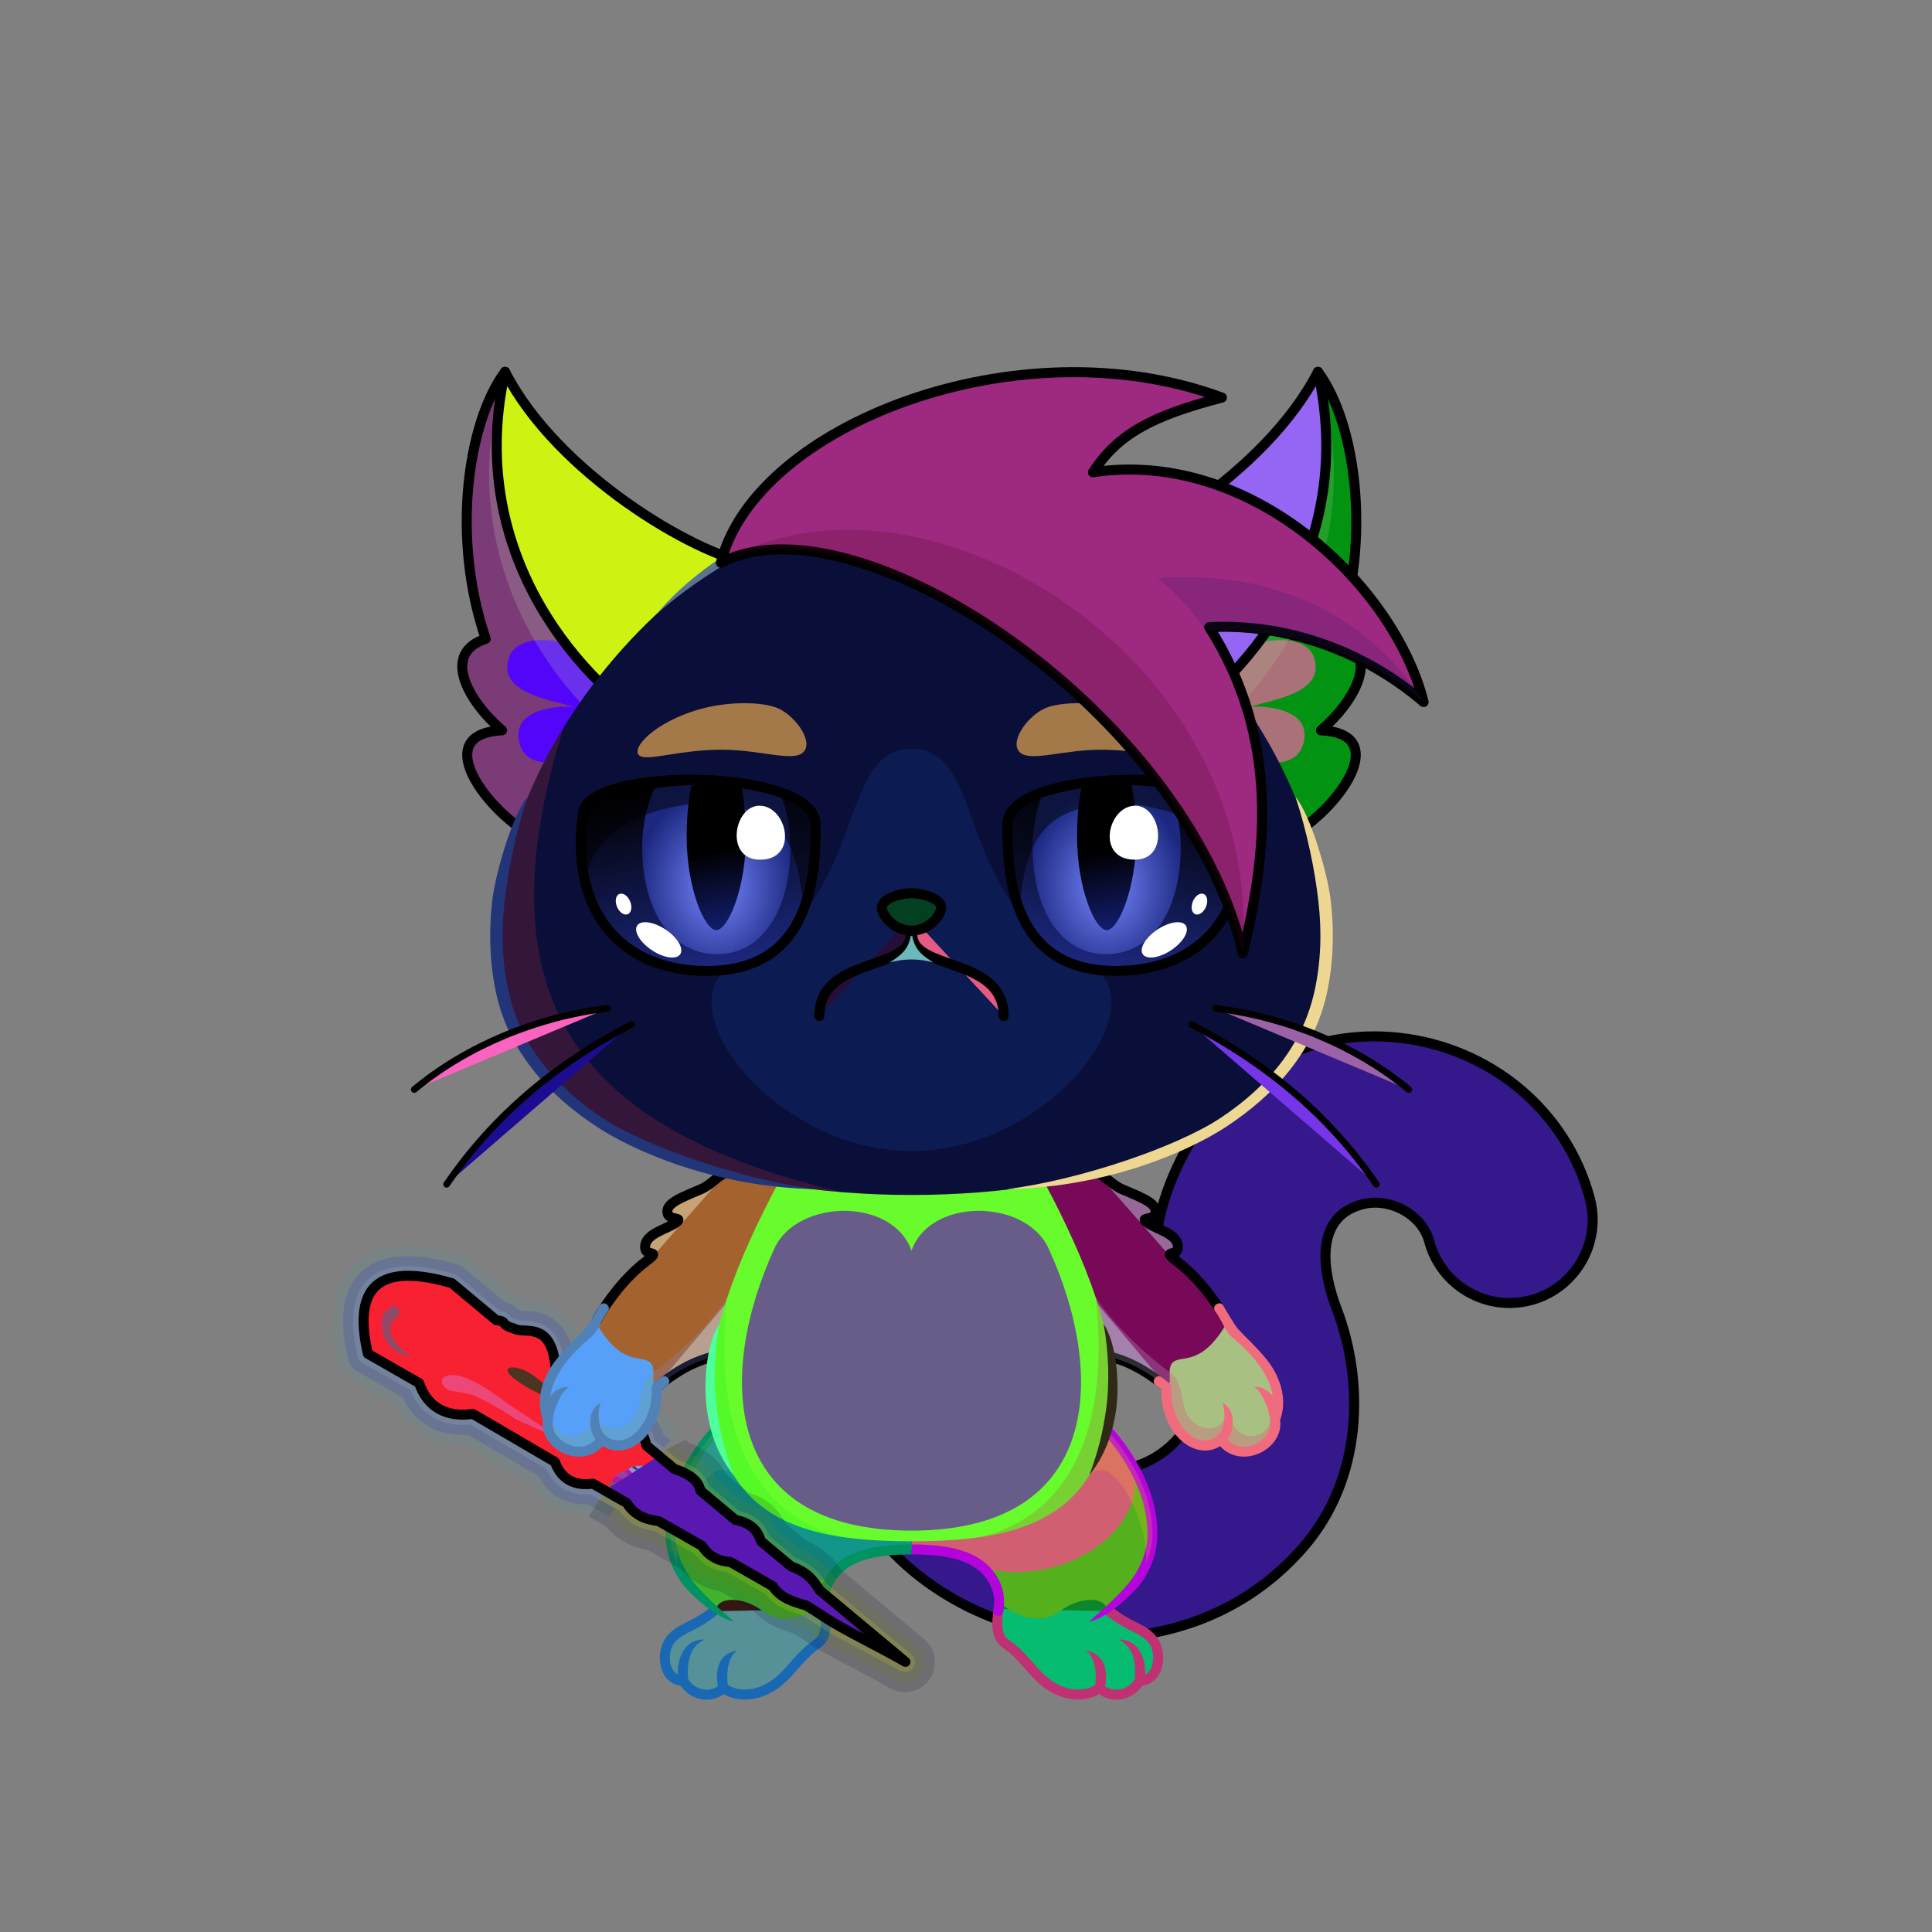 <svg xmlns="http://www.w3.org/2000/svg" xmlns:xlink="http://www.w3.org/1999/xlink" style="shape-rendering:geometricPrecision; text-rendering:geometricPrecision; image-rendering:optimizeQuality; fill-rule:evenodd; clip-rule:evenodd" version="1.1" viewBox="0 0 29000 29000" xml:space="preserve"><rect x="0" y="0" width="29000" height="29000" fill="#808080" stroke="none"/><defs><style type="text/css">.HairBack-Cat0fil22 {fill:none}
.Tail-Cat0fil25 {fill:url(#Tail-Cat0id925)}
.Tail-Cat0fil26 {fill:#fffdfc}
.Tail-Cat0fil14 {fill:black;fill-opacity:0.2}
.Tail-Cat0fil22 {fill:none}
.Tail-Cat0str0 {stroke:black;stroke-width:150;stroke-linecap:round;stroke-linejoin:round}
.RightFoot-Cat3fil35 {fill:#fffaeb}
.RightFoot-Cat3fil14 {fill:black;fill-opacity:0.2}
.RightFoot-Cat3fil22 {fill:none}
.RightFoot-Cat3fil32 {fill:black;fill-rule:nonzero}
.RightLeg-Cat0fil36 {fill:url(#RightLeg-Cat0id383)}
.RightLeg-Cat0fil26 {fill:#fffdfc}
.RightLeg-Cat0fil32 {fill:black;fill-rule:nonzero}
.RightLeg-Cat0fil14 {fill:black;fill-opacity:0.2}
.LeftFoot-Cat3fil35 {fill:#fffaeb}
.LeftFoot-Cat3fil14 {fill:black;fill-opacity:0.2}
.LeftFoot-Cat3fil22 {fill:none}
.LeftFoot-Cat3fil32 {fill:black;fill-rule:nonzero}
.LeftLeg-Cat0fil44 {fill:url(#LeftLeg-Cat0id193)}
.LeftLeg-Cat0fil26 {fill:#fffdfc}
.LeftLeg-Cat0fil32 {fill:black;fill-rule:nonzero}
.LeftLeg-Cat0fil14 {fill:black;fill-opacity:0.2}
.RightHand-Cat5fil52 {fill:url(#RightHand-Cat5id171)}
.RightHand-Cat5fil14 {fill:black;fill-opacity:0.2}
.RightHand-Cat5fil22 {fill:none}
.RightHand-Cat5str0 {stroke:black;stroke-width:150;stroke-linecap:round;stroke-linejoin:round}
.RightPaw-Cat2fil53 {fill:url(#RightPaw-Cat2id81)}
.RightPaw-Cat2fil14 {fill:black;fill-opacity:0.2}
.RightPaw-Cat2fil32 {fill:black;fill-rule:nonzero}
.LeftHand-Cat5fil59 {fill:url(#LeftHand-Cat5id490)}
.LeftHand-Cat5fil14 {fill:black;fill-opacity:0.2}
.LeftHand-Cat5fil22 {fill:none}
.LeftHand-Cat5str0 {stroke:black;stroke-width:150;stroke-linecap:round;stroke-linejoin:round}
.LeftPaw-Cat2fil60 {fill:url(#LeftPaw-Cat2id79)}
.LeftPaw-Cat2fil14 {fill:black;fill-opacity:0.2}
.LeftPaw-Cat2fil32 {fill:black;fill-rule:nonzero}
.Body-Cat2fil62 {fill:url(#Body-Cat2id318)}
.Body-Cat2fil14 {fill:black;fill-opacity:0.2}
.Body-Cat2fil32 {fill:black;fill-rule:nonzero}
.Body-Cat2fil64 {fill:url(#Body-Cat2id245)}
.Ears-Cat10fil125 {fill:url(#Ears-Cat10id500)}
.Ears-Cat10fil14 {fill:black;fill-opacity:0.2}
.Ears-Cat10fil128 {fill:url(#Ears-Cat10id404)}
.Ears-Cat10fil124 {fill:url(#Ears-Cat10id398)}
.Ears-Cat10str0 {stroke:black;stroke-width:150;stroke-linecap:round;stroke-linejoin:round}
.Ears-Cat10fil126 {fill:url(#Ears-Cat10id353)}
.Ears-Cat10fil127 {fill:url(#Ears-Cat10id350)}
.Ears-Cat10fil129 {fill:url(#Ears-Cat10id316)}
.Head-Cat0fil136 {fill:url(#Head-Cat0id38)}
.Head-Cat0fil137 {fill:url(#Head-Cat0id231)}
.Head-Cat0fil14 {fill:black;fill-opacity:0.2}
.Head-Cat0fil32 {fill:black;fill-rule:nonzero}
.Mouth-Cat4fil100 {fill:black}
.Mouth-Cat4fil22 {fill:none}
.Mouth-Cat4str0 {stroke:black;stroke-width:150;stroke-linecap:round;stroke-linejoin:round}
.Eyes-Cat6fil184 {fill:url(#Eyes-Cat6id861)}
.Eyes-Cat6fil185 {fill:url(#Eyes-Cat6id1071)}
.Eyes-Cat6fil186 {fill:url(#Eyes-Cat6id612)}
.Eyes-Cat6fil152 {fill:white}
.Eyes-Cat6fil157 {fill:black;fill-opacity:0.502}
.Eyes-Cat6fil187 {fill:url(#Eyes-Cat6id901)}
.Eyes-Cat6fil188 {fill:url(#Eyes-Cat6id1067)}
.Eyes-Cat6fil189 {fill:url(#Eyes-Cat6id624)}
.Eyes-Cat6fil155 {fill:#cc975c}
.Eyes-Cat6fil14 {fill:black;fill-opacity:0.2}
.Eyes-Cat6fil22 {fill:none}
.Eyes-Cat6str4 {stroke:black;stroke-width:150}
.Moustache-Cat1fil22 {fill:none}
.Moustache-Cat1str5 {stroke:black;stroke-width:100;stroke-linecap:round;stroke-linejoin:round}
.Nose-Cat0fil221 {fill:url(#Nose-Cat0id921)}
.Nose-Cat0str0 {stroke:black;stroke-width:150;stroke-linecap:round;stroke-linejoin:round}
.Hair-Cat6fil14 {fill:black;fill-opacity:0.2}
.Hair-Cat6fil228 {fill:url(#Hair-Cat6id139)}
.Hair-Cat6str0 {stroke:black;stroke-width:150;stroke-linecap:round;stroke-linejoin:round}
.WeaponIcicleBack-Mediumfil81 {fill:#A6EDFF;fill-opacity:0.149}
.WeaponIcicleBack-Mediumfil82 {fill:#B7EEFF;fill-opacity:0.149}
.WeaponIcicleBack-Mediumfil83 {fill:#C8F1FF;fill-opacity:0.149}
.WeaponIcicleBack-Mediumfil84 {fill:#D9F4FF}
.WeaponIcicleBack-Mediumfil100 {fill:url(#WeaponIcicleBack-Mediumid113)}
.WeaponIcicleBack-Mediumfil101 {fill:url(#WeaponIcicleBack-Mediumid193)}
.WeaponIcicleBack-Mediumfil87 {fill:#0070CC;fill-opacity:0.451}
.WeaponIcicleBack-Mediumfil88 {fill:#0050BF;fill-opacity:0.451}
.WeaponIcicleBack-Mediumfil102 {fill:url(#WeaponIcicleBack-Mediumid186);fill-opacity:0.8}
.WeaponIcicleBack-Mediumfil103 {fill:url(#WeaponIcicleBack-Mediumid188);fill-opacity:0.8}
.WeaponIcicleBack-Mediumfil91 {fill:#D9F4FF;fill-opacity:0.8}
.WeaponIcicleBack-Mediumfil92 {fill:#D4F6FF}
.WeaponIcicleBack-Mediumfil93 {fill:#D4F6FF;fill-opacity:0.502}
.WeaponIcicleBack-Mediumfil94 {fill:#D4F6FF;fill-opacity:0.702}
.WeaponIcicleBack-Mediumfil95 {fill:#0088C2;fill-opacity:0.302}
.WeaponIcicleBack-Mediumfil96 {fill:#D9F4FF;fill-opacity:0.702}
.WeaponIcicleBack-Mediumfil97 {fill:#267BBD;fill-opacity:0.451}
.WeaponIcicleBack-Mediumfil98 {fill:#F0FDFF;fill-opacity:0.702}
.WeaponIcicleBack-Mediumfil99 {fill:#005AA3;fill-opacity:0.451}
.WeaponIcicleBack-Mediumfil80 {fill:none}
.WeaponIcicleBack-Mediumstr0 {stroke:black;stroke-width:150;stroke-linecap:round;stroke-linejoin:round;stroke-miterlimit:22.926}
.WeaponIcicleFront-Mediumfil81 {fill:#A6EDFF;fill-opacity:0.149}
.WeaponIcicleFront-Mediumfil82 {fill:#B7EEFF;fill-opacity:0.149}
.WeaponIcicleFront-Mediumfil83 {fill:#C8F1FF;fill-opacity:0.149}
.WeaponIcicleFront-Mediumfil84 {fill:#D9F4FF}
.WeaponIcicleFront-Mediumfil192 {fill:url(#WeaponIcicleFront-Mediumid152)}
.WeaponIcicleFront-Mediumfil193 {fill:url(#WeaponIcicleFront-Mediumid191)}
.WeaponIcicleFront-Mediumfil87 {fill:#0070CC;fill-opacity:0.451}
.WeaponIcicleFront-Mediumfil91 {fill:#D9F4FF;fill-opacity:0.8}
.WeaponIcicleFront-Mediumfil190 {fill:#D4F6FF;fill-opacity:0.569}
.WeaponIcicleFront-Mediumfil94 {fill:#D4F6FF;fill-opacity:0.702}
.WeaponIcicleFront-Mediumfil191 {fill:#D4F6FF;fill-opacity:0.851}
.WeaponIcicleFront-Mediumfil95 {fill:#0088C2;fill-opacity:0.302}
.WeaponIcicleFront-Mediumfil92 {fill:#D4F6FF}
.WeaponIcicleFront-Mediumfil80 {fill:none}
.WeaponIcicleFront-Mediumstr0 {stroke:black;stroke-width:150;stroke-linecap:round;stroke-linejoin:round;stroke-miterlimit:22.926}
</style><linearGradient gradientUnits="objectBoundingBox" id="Tail-Cat0id925" x1="56.92%" x2="43.08%" y1="93.429%" y2="6.571%">
   <stop offset="0" style="stop-opacity:1; stop-color:#d6c89a"/>
   <stop offset="1" style="stop-opacity:1; stop-color:#fffaeb"/>
  </linearGradient><linearGradient gradientUnits="userSpaceOnUse" id="RightLeg-Cat0id383" x1="15490.3" x2="15490.3" xlink:href="#RightLeg-Cat0id19" y1="24284.1" y2="21188.2">
  </linearGradient><linearGradient gradientUnits="userSpaceOnUse" id="LeftLeg-Cat0id193" x1="11873.5" x2="11873.5" xlink:href="#LeftLeg-Cat0id19" y1="24284.1" y2="21188.2">
  </linearGradient><linearGradient gradientUnits="userSpaceOnUse" id="RightHand-Cat5id171" x1="15998.8" x2="17409.8" y1="17683.5" y2="20852.5">
   <stop offset="0" style="stop-opacity:1; stop-color:#d6c89a"/>
   <stop offset="0.031" style="stop-opacity:1; stop-color:#d6c89a"/>
   <stop offset="0.878" style="stop-opacity:1; stop-color:#fdf0c4"/>
   <stop offset="1" style="stop-opacity:1; stop-color:#fdf0c4"/>
  </linearGradient><linearGradient gradientUnits="userSpaceOnUse" id="RightPaw-Cat2id81" x1="18740" x2="17946.9" xlink:href="#RightPaw-Cat2id79" y1="21672.1" y2="19971.3">
  </linearGradient><linearGradient gradientUnits="userSpaceOnUse" id="LeftHand-Cat5id490" x1="11365" x2="9954.09" xlink:href="#LeftHand-Cat5id171" y1="17683.5" y2="20852.5">
  </linearGradient><linearGradient gradientUnits="userSpaceOnUse" id="LeftPaw-Cat2id79" x1="8623.93" x2="9417.01" y1="21672.1" y2="19971.3">
   <stop offset="0" style="stop-opacity:1; stop-color:#cc975c"/>
   <stop offset="0.78" style="stop-opacity:1; stop-color:#fdf0c4"/>
   <stop offset="1" style="stop-opacity:1; stop-color:#fdf0c4"/>
  </linearGradient><linearGradient gradientUnits="objectBoundingBox" id="Body-Cat2id318" x1="50%" x2="50%" xlink:href="#Body-Cat2id36" y1="0%" y2="100%">
  </linearGradient><linearGradient gradientUnits="userSpaceOnUse" id="Body-Cat2id245" x1="13681.9" x2="13681.9" y1="22974.9" y2="18175.1">
   <stop offset="0" style="stop-opacity:1; stop-color:#fffdfc"/>
   <stop offset="0.651" style="stop-opacity:1; stop-color:#fffdfc"/>
   <stop offset="1" style="stop-opacity:1; stop-color:#f2e9e4"/>
  </linearGradient><linearGradient gradientUnits="userSpaceOnUse" id="Ears-Cat10id500" x1="7628.52" x2="9599.14" xlink:href="#Ears-Cat10id114" y1="10371.1" y2="10689.9">
  </linearGradient><linearGradient gradientUnits="userSpaceOnUse" id="Ears-Cat10id404" x1="19735.5" x2="17764.6" xlink:href="#Ears-Cat10id114" y1="10370.9" y2="10690.1">
  </linearGradient><linearGradient gradientUnits="userSpaceOnUse" id="Ears-Cat10id398" x1="7674.3" x2="10523.3" xlink:href="#Ears-Cat10id350" y1="6407.06" y2="11812.8">
  </linearGradient><linearGradient gradientUnits="userSpaceOnUse" id="Ears-Cat10id353" x1="8094.99" x2="10619.7" xlink:href="#Ears-Cat10id70" y1="6271.2" y2="10297.1">
  </linearGradient><linearGradient gradientUnits="userSpaceOnUse" id="Ears-Cat10id316" x1="19269.2" x2="16743.9" xlink:href="#Ears-Cat10id70" y1="6271.35" y2="10297">
  </linearGradient><linearGradient gradientUnits="userSpaceOnUse" id="Head-Cat0id38" x1="13681.9" x2="13681.9" y1="17936.7" y2="7484.8">
   <stop offset="0" style="stop-opacity:1; stop-color:#d6c89a"/>
   <stop offset="0.388" style="stop-opacity:1; stop-color:#fdf0c4"/>
   <stop offset="1" style="stop-opacity:1; stop-color:#fffaeb"/>
  </linearGradient><linearGradient gradientUnits="userSpaceOnUse" id="Head-Cat0id231" x1="13681.9" x2="13681.9" xlink:href="#Head-Cat0id230" y1="11239.8" y2="17278">
  </linearGradient><linearGradient gradientUnits="userSpaceOnUse" id="Eyes-Cat6id861" x1="10767.7" x2="10191.5" xlink:href="#Eyes-Cat6id27" y1="14582.6" y2="11695.8">
  </linearGradient><radialGradient cx="10752" cy="13305.3" fx="10752" fy="13305.3" gradientTransform="matrix(0.811 -0 -0 1 2033 0)" gradientUnits="userSpaceOnUse" id="Eyes-Cat6id1071" r="1458.03" xlink:href="#Eyes-Cat6id1039">
  </radialGradient><linearGradient gradientUnits="userSpaceOnUse" id="Eyes-Cat6id612" x1="10562.8" x2="10941.3" xlink:href="#Eyes-Cat6id384" y1="11901.5" y2="13839.3">
  </linearGradient><linearGradient gradientUnits="userSpaceOnUse" id="Eyes-Cat6id901" x1="16596.1" x2="17172.3" xlink:href="#Eyes-Cat6id27" y1="14582.6" y2="11695.8">
  </linearGradient><radialGradient cx="16611.8" cy="13305.3" fx="16611.8" fy="13305.3" gradientTransform="matrix(-0.811 -0 -0 1 30083 0)" gradientUnits="userSpaceOnUse" id="Eyes-Cat6id1067" r="1458.03" xlink:href="#Eyes-Cat6id1039">
  </radialGradient><linearGradient gradientUnits="userSpaceOnUse" id="Eyes-Cat6id624" x1="16422.5" x2="16801.1" xlink:href="#Eyes-Cat6id384" y1="11901.5" y2="13839.3">
  </linearGradient><linearGradient gradientUnits="userSpaceOnUse" id="Nose-Cat0id921" x1="13681.9" x2="13681.9" y1="13407.9" y2="13968.6">
   <stop offset="0" style="stop-opacity:1; stop-color:#FFCCCC"/>
   <stop offset="1" style="stop-opacity:1; stop-color:#DB9092"/>
  </linearGradient><linearGradient gradientUnits="userSpaceOnUse" id="Hair-Cat6id139" x1="13266.7" x2="18923.3" xlink:href="#Hair-Cat6id25" y1="6095.38" y2="13797.9">
  </linearGradient><linearGradient gradientUnits="userSpaceOnUse" id="WeaponIcicleBack-Mediumid113" x1="5703.93" x2="12539.38" xlink:href="#WeaponIcicleBack-Mediumid111" y1="21775.91" y2="21762.83">
  </linearGradient><linearGradient gradientUnits="userSpaceOnUse" id="WeaponIcicleBack-Mediumid193" x1="5700.05" x2="12476.73" xlink:href="#WeaponIcicleBack-Mediumid191" y1="21775.11" y2="21762.16">
  </linearGradient><linearGradient gradientUnits="objectBoundingBox" id="WeaponIcicleBack-Mediumid186" x1="0%" x2="100.128%" y1="50.123%" y2="49.98%">
   <stop offset="0" style="stop-opacity:1; stop-color:#BAF1FF"/>
   <stop offset="1" style="stop-opacity:1; stop-color:#A8F6FF"/>
  </linearGradient><linearGradient gradientUnits="userSpaceOnUse" id="WeaponIcicleBack-Mediumid188" x1="8556.03" x2="9012.8" xlink:href="#WeaponIcicleBack-Mediumid186" y1="21753.66" y2="22002.16">
  </linearGradient><linearGradient gradientUnits="userSpaceOnUse" id="WeaponIcicleFront-Mediumid152" x1="5708.13" x2="12526.74" xlink:href="#WeaponIcicleFront-Mediumid111" y1="21775.88" y2="21762.87">
  </linearGradient><linearGradient gradientUnits="userSpaceOnUse" id="WeaponIcicleFront-Mediumid191" x1="5700.05" x2="12476.73" y1="21775.11" y2="21762.16">
   <stop offset="0" style="stop-opacity:1; stop-color:#2197FF"/>
   <stop offset="0.51" style="stop-opacity:1; stop-color:#78D4FF"/>
   <stop offset="1" style="stop-opacity:1; stop-color:#80DDFF"/>
  </linearGradient><linearGradient gradientUnits="userSpaceOnUse" id="RightLeg-Cat0id19" x1="15490.3" x2="15490.3" y1="24284.1" y2="21188.2">
   <stop offset="0" style="stop-opacity:1; stop-color:#fffaeb"/>
   <stop offset="0.439" style="stop-opacity:1; stop-color:#fffaeb"/>
   <stop offset="1" style="stop-opacity:1; stop-color:#fdf0c4"/>
  </linearGradient><linearGradient gradientUnits="userSpaceOnUse" id="LeftLeg-Cat0id19" x1="15490.3" x2="15490.3" y1="24284.1" y2="21188.2">
   <stop offset="0" style="stop-opacity:1; stop-color:#fffaeb"/>
   <stop offset="0.439" style="stop-opacity:1; stop-color:#fffaeb"/>
   <stop offset="1" style="stop-opacity:1; stop-color:#fdf0c4"/>
  </linearGradient><linearGradient gradientUnits="userSpaceOnUse" id="RightPaw-Cat2id79" x1="8623.93" x2="9417.01" y1="21672.1" y2="19971.3">
   <stop offset="0" style="stop-opacity:1; stop-color:#cc975c"/>
   <stop offset="0.78" style="stop-opacity:1; stop-color:#fdf0c4"/>
   <stop offset="1" style="stop-opacity:1; stop-color:#fdf0c4"/>
  </linearGradient><linearGradient gradientUnits="userSpaceOnUse" id="LeftHand-Cat5id171" x1="15998.8" x2="17409.8" y1="17683.5" y2="20852.5">
   <stop offset="0" style="stop-opacity:1; stop-color:#d6c89a"/>
   <stop offset="0.031" style="stop-opacity:1; stop-color:#d6c89a"/>
   <stop offset="0.878" style="stop-opacity:1; stop-color:#fdf0c4"/>
   <stop offset="1" style="stop-opacity:1; stop-color:#fdf0c4"/>
  </linearGradient><linearGradient gradientUnits="userSpaceOnUse" id="Body-Cat2id36" x1="13681.9" x2="13681.9" y1="17936.7" y2="7484.8">
   <stop offset="0" style="stop-opacity:1; stop-color:#d6c89a"/>
   <stop offset="0.031" style="stop-opacity:1; stop-color:#d6c89a"/>
   <stop offset="0.529" style="stop-opacity:1; stop-color:#fdf0c4"/>
   <stop offset="1" style="stop-opacity:1; stop-color:#fffaeb"/>
  </linearGradient><linearGradient gradientUnits="userSpaceOnUse" id="Ears-Cat10id114" x1="7986.1" x2="9822.34" y1="9926.47" y2="10545.7">
   <stop offset="0" style="stop-opacity:1; stop-color:#E4BBB9"/>
   <stop offset="1" style="stop-opacity:1; stop-color:#B88383"/>
  </linearGradient><linearGradient gradientUnits="userSpaceOnUse" id="Ears-Cat10id350" x1="19690" x2="16840.2" y1="6407.27" y2="11812.6">
   <stop offset="0" style="stop-opacity:1; stop-color:#d6c89a"/>
   <stop offset="0.231" style="stop-opacity:1; stop-color:#fdf0c4"/>
   <stop offset="1" style="stop-opacity:1; stop-color:#fffaeb"/>
  </linearGradient><linearGradient gradientUnits="userSpaceOnUse" id="Ears-Cat10id70" x1="20208.3" x2="17218.2" y1="8096.38" y2="11659.9">
   <stop offset="0" style="stop-opacity:1; stop-color:#fffdfc"/>
   <stop offset="1" style="stop-opacity:1; stop-color:#f2e9e4"/>
  </linearGradient><linearGradient gradientUnits="userSpaceOnUse" id="Head-Cat0id230" x1="13681.9" x2="13681.9" y1="13028.8" y2="17278">
   <stop offset="0" style="stop-opacity:1; stop-color:#fffdfc"/>
   <stop offset="0.659" style="stop-opacity:1; stop-color:#fffdfc"/>
   <stop offset="1" style="stop-opacity:1; stop-color:#f2e9e4"/>
  </linearGradient><linearGradient gradientUnits="userSpaceOnUse" id="Eyes-Cat6id27" x1="16937.6" x2="16937.6" y1="14961.3" y2="11448.6">
   <stop offset="0" style="stop-opacity:1; stop-color:#1c2880"/>
   <stop offset="1" style="stop-opacity:1; stop-color:black"/>
  </linearGradient><radialGradient cx="50%" cy="50%" fx="50%" fy="50%" gradientUnits="objectBoundingBox" id="Eyes-Cat6id1039" r="50%">
   <stop offset="0" style="stop-opacity:1; stop-color:#7787ff"/>
   <stop offset="1" style="stop-opacity:1; stop-color:#1c2880"/>
  </radialGradient><linearGradient gradientUnits="userSpaceOnUse" id="Eyes-Cat6id384" x1="16417.8" x2="16417.8" y1="11784.3" y2="14068.5">
   <stop offset="0" style="stop-opacity:1; stop-color:black"/>
   <stop offset="0.45" style="stop-opacity:1; stop-color:black"/>
   <stop offset="1" style="stop-opacity:1; stop-color:#111b66"/>
  </linearGradient><linearGradient gradientUnits="userSpaceOnUse" id="Hair-Cat6id25" x1="13681.9" x2="13681.9" y1="13428.9" y2="17918.9">
   <stop offset="0" style="stop-opacity:1; stop-color:#c1714f"/>
   <stop offset="0.29" style="stop-opacity:1; stop-color:#c1714f"/>
   <stop offset="1" style="stop-opacity:1; stop-color:#a85734"/>
  </linearGradient><linearGradient gradientUnits="userSpaceOnUse" id="WeaponIcicleBack-Mediumid111" x1="6389.12" x2="13211.93" y1="22242.95" y2="22229.92">
   <stop offset="0" style="stop-opacity:1; stop-color:#3FB5FA"/>
   <stop offset="1" style="stop-opacity:1; stop-color:white"/>
  </linearGradient><linearGradient gradientUnits="userSpaceOnUse" id="WeaponIcicleBack-Mediumid191" x1="5700.05" x2="12476.73" y1="21775.11" y2="21762.16">
   <stop offset="0" style="stop-opacity:1; stop-color:#2197FF"/>
   <stop offset="0.51" style="stop-opacity:1; stop-color:#78D4FF"/>
   <stop offset="1" style="stop-opacity:1; stop-color:#80DDFF"/>
  </linearGradient><linearGradient gradientUnits="userSpaceOnUse" id="WeaponIcicleFront-Mediumid111" x1="6389.12" x2="13211.93" y1="22242.95" y2="22229.92">
   <stop offset="0" style="stop-opacity:1; stop-color:#3FB5FA"/>
   <stop offset="1" style="stop-opacity:1; stop-color:white"/>
  </linearGradient></defs><g id="HairBack-Cat0">
 <animateTransform additive="sum" attributeName="transform" dur="10" repeatCount="indefinite" type="translate" values="0;0 200;0;0 200;0;0 200;0;0 200;0"/>
  <rect class="HairBack-Cat0fil22" height="890" width="890" x="13237" y="6590"/>
 </g><g id="Tail-Cat0">
  <path class="Tail-Cat0fil25" d="M12493 21526c-108,-680 356,-1318 1035,-1426 680,-108 1318,356 1426,1035 72,449 615,757 1013,871 277,80 569,104 842,61 324,-52 634,-203 873,-476 315,-359 185,-698 48,-1055 -333,-871 -681,-1781 -6,-3132 633,-1266 1884,-1986 3288,-1826 1347,153 2497,1082 2852,2410 178,666 -218,1350 -884,1528 -666,178 -1350,-218 -1528,-884 -111,-412 -602,-663 -1007,-554 -739,197 -584,1038 -381,1569 411,1074 408,2538 -507,3585 -653,748 -1490,1157 -2357,1296 -1260,201 -2607,-168 -3570,-1011 -591,-519 -1010,-1199 -1137,-1991z" style="fill:#2f2f08"/>
  <path class="Tail-Cat0fil26" d="M17666 17404c633,-1266 1884,-1986 3288,-1826 1347,153 2497,1082 2852,2410 178,666 -218,1350 -884,1528 -666,178 -1350,-218 -1528,-884 -111,-412 -602,-663 -1007,-554 -739,197 -584,1038 -381,1569 -1404,-333 -610,-3081 -2340,-2243z" style="fill:#06fd5d"/>
  <path class="Tail-Cat0fil14" d="M12493 21526c-51,-321 26,-633 192,-884l227 -137c304,-15 813,942 1117,927 875,2545 4568,3180 6172,593 -119,430 -326,844 -644,1207 -653,748 -1490,1157 -2357,1296 -1260,201 -2607,-168 -3570,-1011 -591,-519 -1010,-1199 -1137,-1991z" style="fill:#3162ad"/>
  <path class="Tail-Cat0fil14" d="M23852 18675c-20,64 -45,127 -75,187 20,-67 45,-129 75,-187zm-75 188c-154,311 -436,557 -797,653 -666,178 -1350,-218 -1528,-884 -111,-412 -602,-663 -1007,-554 -372,99 -517,362 -544,666l0 0c-70,-634 533,-1204 1070,-1107 893,163 894,897 1378,1194 482,295 900,330 1428,32z" style="fill:#ad7b89"/>
  <path class="Tail-Cat0fil22 Tail-Cat0str0" d="M12493 21526c-108,-680 356,-1318 1035,-1426 680,-108 1318,356 1426,1035 72,449 615,757 1013,871 277,80 569,104 842,61 324,-52 634,-203 873,-476 315,-359 185,-698 48,-1055 -333,-871 -681,-1781 -6,-3132 633,-1266 1884,-1986 3288,-1826 1347,153 2497,1082 2852,2410 178,666 -218,1350 -884,1528 -666,178 -1350,-218 -1528,-884 -111,-412 -602,-663 -1007,-554 -739,197 -584,1038 -381,1569 411,1074 408,2538 -507,3585 -653,748 -1490,1157 -2357,1296 -1260,201 -2607,-168 -3570,-1011 -591,-519 -1010,-1199 -1137,-1991z" style="fill:#35188b"/>
 </g><g id="RightFoot-Cat3">
  <path class="RightFoot-Cat3fil35" d="M17107 25230c-124,214 -404,285 -611,106 -71,70 -277,145 -526,65 -410,-131 -508,-461 -851,-710 -221,-159 -124,-477 -114,-668 364,340 783,-165 1076,-248 374,-102 737,158 534,413 199,95 520,237 673,411 169,192 121,631 -181,631z" style="fill:#0c862b"/>
  <path class="RightFoot-Cat3fil14" d="M17107 25230c-124,214 -404,285 -611,106 -71,70 -277,145 -526,65 -410,-131 -518,-492 -872,-726 -156,-103 -135,-387 -103,-573 18,-14 37,-27 56,-38 -60,533 1445,1528 1433,860 214,342 596,186 545,-150 127,134 271,-14 143,-274 182,62 215,288 209,441 -17,153 -106,289 -274,289z" style="fill:#b9038d"/>
  <path class="RightFoot-Cat3fil22" d="M16655 24186c278,231 480,239 633,413 169,192 121,631 -181,631 -124,214 -404,285 -611,106 -71,70 -277,145 -526,65 -410,-131 -520,-489 -872,-726 -156,-105 -138,-331 -109,-524" style="fill:#06bc70"/>
  <path class="RightFoot-Cat3fil32" d="M16703 24128c-31,-26 -78,-22 -105,10 -27,31 -22,79 9,105 144,120 266,182 373,236 100,50 184,92 252,169 81,92 97,256 55,370 -18,49 -49,94 -96,118 7,-269 -115,-534 -402,-526 186,95 268,253 247,592 -49,79 -127,137 -220,155 -79,15 -160,-2 -228,-45 38,-218 10,-484 -289,-538 139,98 163,330 142,511 -32,29 -98,60 -189,72 -75,9 -164,4 -260,-27 -221,-71 -352,-219 -489,-375 -104,-118 -211,-239 -363,-342 -57,-38 -82,-102 -91,-176 -11,-85 -1,-183 13,-274 15,-98 -130,-119 -144,-22 -16,102 -31,212 -18,314 14,114 57,216 157,282 136,92 236,206 333,317 151,171 295,335 557,419 119,38 230,44 323,32 93,-11 171,-41 226,-75 103,70 225,98 348,74 125,-24 233,-98 305,-202 136,-15 232,-107 279,-232 61,-166 34,-387 -84,-521 -86,-98 -183,-147 -296,-204 -100,-50 -214,-108 -345,-217z" style="fill:#c03174"/>
 </g><g id="LeftFoot-Cat3">
  <path class="LeftFoot-Cat3fil35" d="M10257 25230c124,214 404,285 611,106 71,70 277,145 526,65 410,-131 508,-461 851,-710 221,-159 124,-477 114,-668 -364,340 -783,-165 -1076,-248 -374,-102 -737,158 -535,413 -198,95 -519,237 -672,411 -169,192 -121,631 181,631z" style="fill:#351613"/>
  <path class="LeftFoot-Cat3fil14" d="M10257 25230c124,214 404,285 611,106 71,70 277,145 526,65 410,-131 518,-492 871,-726 157,-103 136,-387 103,-573 -17,-14 -36,-27 -55,-38 60,533 -1445,1528 -1434,860 -213,342 -595,186 -544,-150 -127,134 -271,-14 -143,-274 -182,62 -215,288 -209,441 17,153 106,289 274,289z" style="fill:#e015d3"/>
  <path class="LeftFoot-Cat3fil22" d="M10708 24186c-277,231 -480,239 -632,413 -169,192 -121,631 181,631 124,214 404,285 611,106 71,70 277,145 526,65 410,-131 520,-489 871,-726 156,-105 139,-331 110,-524" style="fill:#569198"/>
  <path class="LeftFoot-Cat3fil32" d="M10660 24128c32,-26 79,-22 106,10 26,31 22,79 -10,105 -143,120 -266,182 -373,236 -99,50 -183,92 -251,169 -81,92 -97,256 -55,370 18,49 49,94 96,118 -7,-269 115,-534 402,-526 -186,95 -268,253 -247,592 49,79 127,137 220,155 79,15 160,-2 228,-45 -39,-218 -11,-484 289,-538 -139,98 -163,330 -142,511 31,29 98,60 189,72 75,9 163,4 259,-27 222,-71 353,-219 490,-375 104,-118 210,-239 363,-342 56,-38 82,-102 91,-176 11,-85 0,-183 -14,-274 -14,-98 131,-119 145,-22 16,102 31,212 18,314 -14,114 -58,216 -157,282 -136,92 -236,206 -333,317 -151,171 -296,335 -557,419 -119,38 -230,44 -323,32 -93,-11 -171,-41 -226,-75 -103,70 -226,98 -349,74 -124,-24 -233,-98 -304,-202 -136,-15 -232,-107 -279,-232 -61,-166 -34,-387 84,-521 86,-98 183,-147 296,-204 100,-50 214,-108 344,-217z" style="fill:#1968b4"/>
 </g><g id="RightLeg-Cat0">
  <path class="RightLeg-Cat0fil36" d="M13682 23259c428,0 1377,183 1321,776 215,222 637,350 896,149 312,-243 712,-232 720,-12 370,-265 678,-701 680,-1146 2,-860 -666,-1598 -969,-1838 -621,860 -1470,1269 -2648,1328l0 743z" style="fill:#d15f72"/>
  <path class="RightLeg-Cat0fil26" d="M14726 23532c179,119 298,292 277,513 215,222 637,350 896,149 312,-243 712,-232 720,-12 370,-265 678,-711 680,-1156 1,-384 -132,-743 -305,-1045 295,935 -992,1876 -2268,1551z" style="fill:#54b01c"/>
  <path class="RightLeg-Cat0fil32" d="M14990 24254c62,5 73,-66 79,-154 8,-118 -4,-261 -94,-417 0,-1 -1,-3 -2,-4 -100,-171 -247,-296 -460,-378 -208,-80 -478,-119 -831,-119l0 150c335,0 588,36 777,108 180,69 302,173 385,314 0,2 1,3 2,4 67,116 86,244 75,332 -9,68 -10,89 -11,105 -4,48 44,56 80,59zm1296 -3006c175,140 477,451 691,859 144,272 248,587 247,919 -1,245 -87,464 -218,653 -154,223 -454,481 -660,663 306,-60 713,-477 783,-578 147,-211 244,-458 244,-738 2,-360 -110,-698 -263,-989 -227,-430 -547,-760 -734,-907l-46 58 -44 60 0 0z" style="fill:#b503dc"/>
  <path class="RightLeg-Cat0fil14" d="M17192 23490c67,-148 106,-305 107,-464 2,-775 -541,-1451 -869,-1752l-157 727c26,48 52,95 79,143 387,-413 947,879 840,1346z" style="fill:#fbc81c"/>
 </g><g id="LeftLeg-Cat0">
  <path class="LeftLeg-Cat0fil44" d="M13682 23259c-428,0 -1377,183 -1321,776 -215,222 -637,350 -896,149 -312,-243 -712,-232 -720,-12 -370,-265 -679,-701 -680,-1146 -2,-860 666,-1598 969,-1838 621,860 1470,1269 2648,1328l0 743z" style="fill:#119689"/>
  <path class="LeftLeg-Cat0fil26" d="M12496 23650c-96,103 -150,240 -135,395 -215,222 -637,350 -896,149 -312,-243 -712,-232 -720,-12 -500,-358 -806,-1009 -607,-1618 386,1194 2040,1329 2358,1086z" style="fill:#41b32d"/>
  <path class="LeftLeg-Cat0fil32" d="M12374 24254c-62,5 -74,-66 -80,-154 -7,-118 4,-261 94,-417 1,-1 2,-3 3,-4 100,-171 247,-296 460,-378 208,-80 478,-119 831,-119l0 150c-335,0 -588,36 -777,108 -180,69 -303,173 -385,314 -1,2 -1,3 -2,4 -67,116 -86,244 -75,332 9,68 10,89 11,105 4,48 -44,56 -80,59zm-1296 -3006c-176,140 -477,451 -692,859 -143,272 -247,587 -246,919 1,245 87,464 218,653 154,223 454,481 660,663 -306,-60 -713,-477 -784,-578 -146,-211 -243,-458 -244,-738 -1,-360 110,-698 264,-989 226,-430 547,-760 734,-907l46 58 44 60 0 0z" style="fill:#019261"/>
  <path class="LeftLeg-Cat0fil14" d="M10172 23490c-67,-148 -106,-305 -107,-464 -2,-775 540,-1451 869,-1752l157 727c-26,48 -53,95 -79,143 -388,-413 -947,879 -840,1346z" style="fill:#8fb28b"/>
 </g><g id="RightHand-Cat5">
 <animateTransform additive="sum" attributeName="transform" dur="10" repeatCount="indefinite" type="translate" values="0;0 200;0;0 200;0;0 200;0;0 200;0"/>
  <path class="RightHand-Cat5fil52" d="M16457 17599c135,46 219,181 396,256 302,128 528,213 489,362 -27,105 -240,47 -131,130 144,109 483,167 469,386 -9,139 -266,11 -2,210 286,216 675,655 833,931 288,504 -636,1265 -911,1014 -627,-574 -1208,-620 -1688,-543 -742,120 -1353,-1920 -931,-2545 422,-21 1136,-150 1476,-201z" style="fill:#780958"/>
  <path class="RightHand-Cat5fil22 RightHand-Cat5str0" d="M16457 17599c135,46 219,181 396,256 302,128 528,213 489,362 -27,105 -240,47 -131,130 144,109 483,167 469,386 -9,139 -266,11 -2,210 285,216 572,583 728,875m-814 1083c-387,-354 -749,-520 -1088,-567 -1419,-198 -2222,-1500 -1523,-2534" style="fill:#966997"/>
  <path class="RightHand-Cat5fil14" d="M17512 20830c-602,-518 -1160,-559 -1624,-485 -171,28 -335,-59 -481,-217 -325,-472 753,-1098 1039,-656 261,403 734,847 1111,1126 -2,93 16,193 -45,232l0 0 0 0z" style="fill:#e0e4fc"/>
 </g><g id="LeftHand-Cat5">
 <animateTransform additive="sum" attributeName="transform" dur="10" repeatCount="indefinite" type="translate" values="0;0 200;0;0 200;0;0 200;0;0 200;0"/>
  <path class="LeftHand-Cat5fil59" d="M10906 17599c-135,46 -218,181 -395,256 -302,128 -529,213 -489,362 27,105 240,47 131,130 -144,109 -483,167 -469,386 9,139 266,11 2,210 -286,216 -675,655 -833,931 -288,504 636,1265 911,1014 627,-574 1208,-620 1688,-543 742,120 1353,-1920 931,-2545 -422,-21 -1136,-150 -1477,-201z" style="fill:#a4622f"/>
  <path class="LeftHand-Cat5fil22 LeftHand-Cat5str0" d="M10906 17599c-135,46 -218,181 -395,256 -302,128 -529,213 -489,362 27,105 240,47 131,130 -144,109 -483,167 -469,386 9,139 266,11 2,210 -286,216 -573,583 -728,875m814 1083c387,-354 748,-520 1088,-567 1419,-198 2221,-1500 1523,-2534" style="fill:#c6a277"/>
  <path class="LeftHand-Cat5fil14" d="M9852 20830c602,-518 1160,-559 1624,-485 171,28 335,-59 481,-217 325,-472 -753,-1098 -1039,-656 -261,403 -734,847 -1111,1126 2,93 -16,193 45,232l0 0 0 0z" style="fill:#8398fb"/>
 </g><g id="Body-Cat2">
 <animateTransform additive="sum" attributeName="transform" dur="10" repeatCount="indefinite" type="translate" values="0;0 200;0;0 200;0;0 200;0;0 200;0"/>
  <path class="Body-Cat2fil62" d="M13682 23135c-1548,0 -2752,-291 -2993,-1956 -147,-1014 391,-2287 991,-3420 634,80 1289,123 2002,142 713,-19 1367,-62 2002,-142 600,1133 1137,2406 991,3420 -242,1665 -1445,1956 -2993,1956z" style="fill:#68fc2d"/>
  <path class="Body-Cat2fil14" d="M12621 23067c-1016,-156 -1749,-629 -1932,-1888 -75,-519 29,-1106 229,-1707 -223,2001 402,3257 1703,3595z" style="fill:#0deb0f"/>
  <path class="Body-Cat2fil32" d="M11012 22144c-250,-321 -348,-641 -397,-954 -59,-377 -24,-998 184,-1320 -78,421 -93,905 -36,1298 50,341 104,572 249,976z" style="fill:#4eff9c"/>
  <path class="Body-Cat2fil64" d="M13682 18774c-280,-805 -1716,-780 -2057,-36 -868,1890 -798,4237 2057,4237 2855,0 2925,-2347 2057,-4237 -341,-744 -1777,-769 -2057,36z" style="fill:#685c88"/>
  <path class="Body-Cat2fil14" d="M14743 23067c1016,-156 1749,-629 1932,-1888 75,-519 -29,-1106 -229,-1707 223,2001 -402,3257 -1703,3595z" style="fill:#ba234b"/>
  <path class="Body-Cat2fil32" d="M16352 22144c250,-321 347,-641 397,-954 59,-377 24,-998 -184,-1320 78,421 93,905 36,1298 -50,341 -104,572 -249,976z" style="fill:#312918"/>
 </g><g id="WeaponIcicleBack-Medium">
    <animateTransform additive="sum" attributeName="transform" dur="10" repeatCount="indefinite" type="translate" values="0;0 200;0;0 200;0;0 200;0;0 200;0"/>
  <g id="_2134942644640">
   <g>
    <path class="WeaponIcicleBack-Mediumfil81" d="M7641.74 19402.65c76.63,23.02 144.55,59.56 205.48,115.34 9.42,3.05 18.55,6.34 27.5,9.92 180.39,18.85 288.39,9.85 470.75,119.48 253.06,152.1 366.78,412.51 413.21,687.82 231.72,193.46 463.44,386.93 695.16,580.39 310.01,29.48 519.33,232.53 632.05,527.7l93.44 78.02c-279.57,245.71 -690.71,678.03 -1112.23,1371.86l-282.18 -160.86c-351.25,-1.34 -641.22,-162.08 -811.61,-466.23 -329.22,-192.54 -658.44,-385.08 -987.66,-577.61 -458.8,15.86 -848.59,-193.11 -1056.36,-606.88 -213.03,-122.08 -426.06,-244.17 -639.1,-366.27 -112.61,-64.54 -185.31,-162.36 -214.62,-288.82 -113.09,-487.89 -149.35,-1084.11 257.31,-1453.54 422.8,-384.1 1069.05,-283.59 1568.39,-139.05 62.74,18.16 113.15,44.98 163.28,86.83 192.4,160.63 384.79,321.27 577.19,481.9z" style="fill:#5096a5"/>
    <path class="WeaponIcicleBack-Mediumfil82" d="M7570.43 19538.52c76.67,18.19 140.53,51.51 198.36,113.07 4.73,1.34 9.39,2.55 13.53,3.64 19.56,5.16 37.08,11.51 53.97,19.71 35.68,4.09 80.68,3.34 114.98,6.23 103.53,8.67 200.7,31.18 292.81,81.01 244.61,132.33 340.07,391.43 374.9,651.79 258.87,216.13 517.72,432.27 776.59,648.38 291.07,9.15 470.01,196.12 563.3,470.32l108.64 90.7c-252.14,238.44 -580.75,605.92 -921.21,1142.3l-322.57 -183.89c-327.62,11.05 -590.96,-132.56 -738.04,-423.73 -354.3,-207.21 -708.6,-414.42 -1062.9,-621.63 -433.16,29.35 -796.05,-160.83 -978.37,-561.72 -226.55,-129.84 -453.1,-259.67 -679.65,-389.51 -75.07,-43.03 -123.53,-108.25 -143.07,-192.55 -99.38,-428.76 -148.38,-981.22 212.05,-1308.65 376.48,-342.01 984.28,-233.79 1425.81,-105.98 41.82,12.11 75.43,29.98 108.86,57.88 200.67,167.55 401.34,335.09 602.01,502.63z" style="fill:#1526e0"/>
    <path class="WeaponIcicleBack-Mediumfil83" d="M7503.55 19678.09c63.39,10.21 120.13,31.62 164.79,85.41 3.94,4.74 7.54,9.78 11.34,14.58 15.2,8.94 49.5,18.27 64.4,22.19 15.7,4.14 28.76,9.82 42.1,18.37 22.2,7.17 86.53,7.88 109.18,9.09 83.33,4.49 161.84,14.61 239.33,47.98 242.99,104.64 318.38,371.62 342.27,615.1 288.29,240.69 576.57,481.39 864.86,722.08 272.44,-13.3 413.9,157.02 487.52,407.03l130.33 108.82c-212.76,214.85 -466.96,512.19 -731.57,910.89l-368.46 -210.03c-302.69,23.67 -535.59,-99.71 -658.24,-377.66 -381.34,-223.01 -762.66,-446.03 -1144,-669.05 -406.08,43.01 -739.15,-125.4 -894.86,-513.38 -241.06,-138.15 -482.12,-276.31 -723.17,-414.46 -37.55,-21.52 -61.78,-54.13 -71.55,-96.28 -85.18,-367.52 -145.52,-880.03 166.79,-1163.75 328.66,-298.58 901.32,-183.48 1283.24,-72.93 20.91,6.06 37.72,15 54.43,28.95 210.42,175.69 420.85,351.36 631.27,527.05z" style="fill:#aed5e2"/>
   </g>
   <path class="WeaponIcicleBack-Mediumfil84" d="M5548.26 20320.04c-253.93,-1095.55 256.39,-1349.86 1262.2,-1058.72 221.74,185.13 443.5,370.28 665.24,555.42 179.72,16.01 47.75,66.58 264.45,123.71 144.67,98.15 576.69,-144.81 626.72,620.34 320.46,267.55 640.93,535.12 961.39,802.67 264.11,-39.75 350.74,128.34 403.09,336.55l185.65 139.91c-166.37,176.64 -397.26,378.87 -592.25,657.73l-398.32 -227.07c-300.88,38.95 -481.14,-83.53 -570.9,-327.19 -410.71,-240.2 -821.42,-480.4 -1232.13,-720.6 -273.5,40.82 -649.47,-5.82 -804.86,-461.29 -256.76,-147.15 -513.52,-294.31 -770.28,-441.46z" style="fill:#c65142"/>
   <path class="WeaponIcicleBack-Mediumfil100" d="M5807.77 20244.43c-457.83,-832.83 673.5,-1119.75 1026.1,-731.73 155.28,129.65 327.18,302.27 482.46,431.91 125.85,11.21 33.45,46.62 185.19,86.63 101.31,68.73 403.82,-101.41 438.87,434.4 224.4,187.35 1148.04,911.44 1372.45,1098.79 184.95,-27.83 222.1,94.27 258.76,240.06 50.51,42.05 100.17,121.89 152.92,197.85 -93.64,108.46 -199.41,220.05 -300.53,357.17 -163.35,-84.43 -324.61,-163.37 -482.34,-234.72 -210.69,27.28 -284.14,-124.72 -346.98,-295.36 -287.61,-168.2 -1197.61,-665.94 -1485.22,-834.14 -191.53,28.59 -567.36,-63.41 -676.17,-382.35 -179.81,-103.05 -445.71,-265.46 -625.51,-368.51z" style="fill:#a6ce7d"/>
   <path class="WeaponIcicleBack-Mediumfil101" d="M5807.77 20244.43c-303.85,-529.67 76.44,-834.12 396.61,-879.41 -219.48,671.62 -20.52,918.76 623.83,826.73 82.84,326.66 450.06,448.54 643.27,435.44 273.16,190.76 1140.23,760 1413.41,950.77 48.93,175.13 169.48,339.05 381.68,328.78 108.52,74.01 197.48,178.68 291.74,276.88 -43.86,55.36 -88.48,113.75 -133.63,174.96 -162.97,-83.79 -324.43,-162.38 -483.03,-233.79 -210.69,27.28 -284.14,-124.73 -346.98,-295.36 -287.62,-168.2 -1197.62,-665.94 -1485.22,-834.14 -191.53,28.58 -567.36,-63.41 -676.17,-382.35 -179.81,-103.05 -445.71,-265.46 -625.51,-368.51z" style="fill:#cbe4e6"/>
   <path class="WeaponIcicleBack-Mediumfil87" d="M9483.89 22279.45c-84.64,-54.62 -170.64,-101.71 -240.88,-125.48 -40,-13.52 -219.21,-65.95 -261.83,-67.25 -191.89,-7.12 -352.98,-280 -4.53,-237.43 179.24,66.66 387.25,222.05 552.74,371.18 -15.09,19.35 -30.25,38.95 -45.5,58.98z" style="fill:#2915aa"/>
   <path class="WeaponIcicleBack-Mediumfil88" d="M7041.27 20240.73c-54.07,83.33 -296.19,142.33 -470.75,241.83 -66.23,37.75 -110.87,80.54 -144.09,126.45 -76.54,-43.97 -167.94,-98.19 -261.37,-153.81 140.81,-92.9 520.98,-169.35 737.79,-245.59 152.12,-53.48 70.47,-201.59 223.94,-213.77 -41.87,11.1 -43.65,233.79 -85.52,244.89z" style="fill:#015cae"/>
   <path class="WeaponIcicleBack-Mediumfil102" d="M6964.4 20308.62c-484.37,394.49 -436.5,344.8 -498.16,549.97 73.65,165.22 333.28,244.1 333.28,244.1 0,0 -1064.04,-378.31 164.88,-794.07z" style="fill:#93fd49"/>
   <path class="WeaponIcicleBack-Mediumfil103" d="M9163.31 21725.5c0,0 -531.35,92.4 -544.36,215.3 -13.02,122.89 15.07,178.45 -44.46,178.56 -59.53,0.12 -402.75,-428.97 588.82,-393.86z" style="fill:#2b5fcd"/>
   <path class="WeaponIcicleBack-Mediumfil91" d="M9725.49 21743.24c-173.02,110.59 -320.17,208.75 -93.36,349.07l-8.84 10.79c-154.29,-65.38 -410.4,-221.26 102.14,-395.03l0.06 35.17z" style="fill:#e5f3c3"/>
   <path class="WeaponIcicleBack-Mediumfil92" d="M6643.21 19324.8c116.96,32.84 384.19,286.53 384.4,396.12 0.21,109.59 -273.76,-211.15 -390.66,-210.92 -116.9,0.22 -502.71,-1.9 -542.71,-164.34 -40,-162.43 432.01,-53.71 548.97,-20.86z" style="fill:#ce7856"/>
   <path class="WeaponIcicleBack-Mediumfil93" d="M6446.06 19150.15c115.04,-23.13 643.07,414.49 664.75,522.34 21.69,107.84 -54,214.01 -169.02,237.13 -115.02,23.13 -597.92,-121.67 -619.61,-229.52 -21.68,-107.85 8.86,-506.82 123.88,-529.95z" style="fill:#ff79cc"/>
   <path class="WeaponIcicleBack-Mediumfil84" d="M9423.7 21447.74c93.25,-47.71 272.39,289.97 157.83,236.53 -114.56,-53.44 -316.42,-93.95 -276.36,38.94 40.05,132.88 -84.7,-37.07 -84.8,-91.16 -0.1,-54.09 110.08,-136.6 203.33,-184.31z" style="fill:#35ced8"/>
   <path class="WeaponIcicleBack-Mediumfil94" d="M7224.89 19977.31c31.22,-0.06 17.23,41.59 17.29,70.86 0.06,29.27 -103.85,110.48 -135.07,110.54 -31.22,0.06 0.57,-88.17 0.52,-117.44 -0.06,-29.27 86.04,-63.9 117.26,-63.96z" style="fill:#c7ab9c"/>
   <path class="WeaponIcicleBack-Mediumfil95" d="M5576.47 19614.67c96.31,-19.36 550.8,359.34 556.62,437.37 1.83,24.62 381.35,103.81 552.18,471.1 124.02,266.63 331.97,440.56 605.5,478.34 422.53,58.34 733.89,275.83 915.08,518.9 195.14,30.73 356.76,269.17 357.25,275.83 0.59,7.9 122.54,33.36 177.43,151.37 39.85,85.68 106.69,141.57 194.56,153.7 46.13,6.36 230.82,99.14 498.24,245.56 -27.44,37.03 -55.08,75.18 -82.91,114.43 -193.22,-116.24 -314.52,-187 -327.67,-188.53 -160.43,-18.8 -418.6,8.84 -466.59,-85.81 -75.91,-55.65 -139.32,-222.83 -172.48,-282.12 3,10.57 2.73,15.91 -1.06,14.72 -1063.46,-335.82 -916.96,-621.79 -1169.48,-651.43 -499.36,-58.61 -747.41,-199.98 -896.77,-494.54 -275.3,-201.81 -640.85,-380.71 -723.1,-444.61 -120.24,-93.42 -90.3,-248.73 -120.53,-270.53 -97.5,-70.29 7.41,-424.38 103.73,-443.75z" style="fill:#5d93c5"/>
   <path class="WeaponIcicleBack-Mediumfil96" d="M9538.33 21578.53c57.06,148.39 10.59,161.78 -120.81,98.16 -131.4,-63.62 -111.37,-44.06 -104.65,-97.73 18.71,-149.51 169.68,-145.48 225.46,-0.43z" style="fill:#5ff948"/>
   <path class="WeaponIcicleBack-Mediumfil97" d="M5435.67 20152.84c-32.15,-93.2 59.02,-322.46 82.13,-521.85 8.75,-75.65 1.69,-137.02 -14.1,-191.12 75.69,-34.99 198.07,-161.81 291.92,-203.35 -9.18,168.4 -226.35,465.93 -172.76,843.74 22.61,159.4 241.28,209.95 164.61,340.18 67.69,95.78 -303.58,-63.72 -351.8,-267.6z" style="fill:#05a649"/>
   <path class="WeaponIcicleBack-Mediumfil80 WeaponIcicleBack-Mediumstr0" d="M9317.2 22508.48l-417.23 -237.85c-300.88,38.96 -481.14,-83.53 -570.9,-327.19 -410.71,-240.2 -821.42,-480.4 -1232.13,-720.6 -273.5,40.82 -649.47,-5.82 -804.86,-461.29 -256.76,-147.15 -513.52,-294.31 -770.28,-441.46 -253.93,-1095.55 256.39,-1349.86 1262.2,-1058.72 221.74,185.13 443.5,370.28 665.24,555.42 179.72,16.01 47.75,66.58 264.45,123.71 144.67,98.15 576.69,-144.81 626.72,620.34 320.46,267.55 640.93,535.12 961.39,802.67 264.11,-39.75 350.74,128.34 403.09,336.55l189.68 157.21" style="fill:#f72132"/>
   <path class="WeaponIcicleBack-Mediumfil98" d="M8837.79 21423.07c46.45,30.83 57.13,17.61 68.93,11.57 11.17,-5.72 -0.75,-24.82 0.03,-46.92 -205.26,-87.06 -353.66,-311.44 -408.56,-292.13 -151.07,-157.51 -348.49,-357.6 -537.2,-478.52 -310.99,-199.27 -731.19,-80.71 377.58,419.05 10.75,85.52 66.36,127.37 202.27,147.34 98.99,79.87 197.97,159.74 296.95,239.61z" style="fill:#003d1b"/>
   <path class="WeaponIcicleBack-Mediumfil87" d="M7709.53 21280.57c-133.98,-97.27 -447.07,-267.23 -582.63,-331.54 -38.16,-18.09 -272.07,-63.46 -314.69,-64.75 -191.88,-7.13 -300.12,-282.5 48.33,-239.94 241.13,50.16 523.6,247.36 722.02,396.76 110.26,83.01 714.01,465.19 849.85,583.32 -26.45,-32.24 -696.4,-311.61 -722.88,-343.85z" style="fill:#e176d4"/>
   <path class="WeaponIcicleBack-Mediumfil99" d="M5948.5 19779c0,0 118.41,-96.59 -21.7,-186.66 -160.97,69.07 -215.98,140 -187.07,360.07 25.32,192.95 171.81,379.83 424.46,399.76 -130.69,-72.69 -472.7,-377.89 -215.69,-573.17z" style="fill:#1879a9"/>
  </g>
 </g><g id="RightPaw-Cat2">
 <animateTransform additive="sum" attributeName="transform" dur="10" repeatCount="indefinite" type="translate" values="0;0 200;0;0 200;0;0 200;0;0 200;0"/>
  <path class="RightPaw-Cat2fil53" d="M17501 20836c-31,672 506,1059 828,766 253,397 884,103 809,-293 203,-535 -266,-1036 -634,-1325 -19,-39 -57,-100 -86,-131 -353,616 -634,503 -778,573 -164,79 -11,352 -139,410z" style="fill:#a9c083"/>
  <path class="RightPaw-Cat2fil14" d="M17501 20836c-31,672 506,1059 828,766 341,429 911,24 754,-293 -66,297 -521,408 -658,-118 -113,412 -522,237 -614,26 -95,-216 -45,-462 -254,-619 -2,93 16,193 -45,232l0 0 0 1c-2,0 -3,1 -5,2l0 0 0 0 0 0 0 0 -1 1 0 0 0 0c-2,1 -3,2 -5,2z" style="fill:#fd1274"/>
  <path class="RightPaw-Cat2fil32" d="M17437 20673c-79,-58 -168,63 -89,121 29,21 57,43 84,65 -4,302 99,551 246,712 55,61 118,109 183,144 146,76 312,82 454,-8 209,238 583,191 784,-34 86,-97 135,-221 116,-357 83,-234 46,-463 -52,-673 -133,-282 -403,-498 -588,-704 -34,-37 -181,-286 -215,-345 -58,-79 -178,10 -120,89 36,48 75,120 112,186 6,12 81,153 124,188 201,164 431,392 551,649 38,81 66,165 77,251 -53,-69 -156,-152 -275,-139 81,67 126,143 171,252 66,158 114,363 -12,503 -142,159 -412,205 -563,33 116,-164 118,-464 -80,-548 55,102 48,374 -55,477 -86,86 -222,119 -360,47 -49,-26 -97,-63 -141,-112 -128,-140 -218,-365 -207,-639 2,-22 -6,-44 -23,-60 -37,-34 -82,-68 -122,-98z" style="fill:#f16b7e"/>
 </g><g id="LeftPaw-Cat2">
 <animateTransform additive="sum" attributeName="transform" dur="10" repeatCount="indefinite" type="translate" values="0;0 200;0;0 200;0;0 200;0;0 200;0"/>
  <path class="LeftPaw-Cat2fil60" d="M9863 20836c31,672 -506,1059 -828,766 -253,397 -884,103 -809,-293 -203,-535 266,-1036 634,-1325 19,-39 56,-100 86,-131 353,616 634,503 778,573 164,79 11,352 139,410z" style="fill:#56a0f9"/>
  <path class="LeftPaw-Cat2fil14" d="M9863 20836c31,672 -506,1059 -828,766 -341,429 -911,24 -754,-293 66,297 521,408 658,-118 113,412 522,237 614,26 95,-216 45,-462 254,-619 2,93 -16,193 45,232l0 0 0 1c2,0 3,1 5,2l0 0 0 0 0 0 0 0 0 1 1 0 0 0c1,1 3,2 5,2z" style="fill:#8ba740"/>
  <path class="LeftPaw-Cat2fil32" d="M9927 20673c79,-58 168,63 88,121 -28,21 -56,43 -83,65 4,302 -100,551 -246,712 -56,61 -118,109 -183,144 -146,76 -312,82 -454,-8 -209,238 -583,191 -784,-34 -86,-97 -135,-221 -116,-357 -83,-234 -46,-463 52,-673 133,-282 403,-498 588,-704 34,-37 180,-286 214,-345 59,-79 179,10 121,89 -36,48 -76,120 -112,186 -6,12 -81,153 -124,188 -201,164 -431,392 -551,649 -38,81 -66,165 -77,251 53,-69 156,-152 275,-139 -81,67 -126,143 -172,252 -65,158 -113,363 13,503 142,159 412,205 562,33 -115,-164 -117,-464 81,-548 -55,102 -48,374 55,477 86,86 222,119 359,47 50,-26 98,-63 142,-112 128,-140 218,-365 207,-639 -2,-22 6,-44 23,-60 37,-34 81,-68 122,-98z" style="fill:#5082b8"/>
 </g><g id="Ears-Cat10">
 <animateTransform additive="sum" attributeName="transform" dur="10" repeatCount="indefinite" type="translate" values="0;0 200;0;0 200;0;0 200;0;0 200;0"/>
  <g>
        <animateTransform additive="sum" attributeName="transform" dur="10" repeatCount="indefinite" type="rotate" values="0;0;0;0;0;0;0;0;0;0;0;0;0;0;0;0;0;0;0;0;0;0;0;0;0;0;0;0;0;0;0;0;0;0;0;0;0;0;0;0;0;0;0;0;0;0;0;0;0;0;0;0;0;0;0;0;0;0;0;0;0;0;0;0;0;0;0;0;0;0;0;0;0;0;0;0;0;0;0;0;10;0"/>
        <g>
            <animateTransform additive="sum" attributeName="transform" dur="10" repeatCount="indefinite" type="translate" values="0;0;0;0;0;0;0;0;0;0;0;0;0;0;0;0;0;0;0;0;0;0;0;0;0;0;0;0;0;0;0;0;0;0;0;0;0;0;0;0;0;0;0;0;0;0;0;0;0;0;0;0;0;0;0;0;0;0;0;0;0;0;0;0;0;0;0;0;0;0;0;0;0;0;0;0;0;0;0;0;2000 -2000;0"/>
            <path class="Ears-Cat10fil124 Ears-Cat10str0" d="M8166 12639c-776,-332 -1785,-1623 -630,-1676 -516,-444 -913,-1158 -245,-1374 -518,-1509 -277,-3242 290,-4008 565,2354 2797,3057 3677,2874 -981,1268 -2111,2916 -3092,4184z" style="fill:#7b3b77"/>
            <path class="Ears-Cat10fil125" d="M9613 10551c-482,-955 -1810,-1193 -1975,-678 -168,525 594,622 972,738 -271,-24 -881,41 -825,473 59,458 529,382 1019,330 143,-224 640,-723 809,-863z" style="fill:#5205f8"/>
            <path class="Ears-Cat10fil14" d="M9661 10150c-959,-225 -2194,-3132 -2080,-4569 -884,2850 911,4912 1606,5382 81,-262 268,-664 474,-813z" style="fill:#ccdfba"/>
            <path class="Ears-Cat10fil126 Ears-Cat10str0" d="M9922 10987c-1397,-892 -2916,-2825 -2341,-5406 778,1522 2851,2740 3677,2874 -981,1268 -355,1264 -1336,2532z" style="fill:#cef313"/>
		    </g>
  </g>
  <g>
        <animateTransform additive="sum" attributeName="transform" dur="10" repeatCount="indefinite" type="rotate" values="0;0;0;0;0;0;0;0;0;0;0;0;0;0;0;0;0;0;0;0;0;0;0;0;0;0;0;0;0;0;0;0;0;0;0;0;0;0;0;0;0;0;0;0;0;0;0;0;0;0;0;0;0;0;0;0;0;0;0;0;0;0;0;0;0;0;0;0;0;0;0;0;0;0;0;0;0;0;0;0;-10;0"/>
        <g>
            <animateTransform additive="sum" attributeName="transform" dur="10" repeatCount="indefinite" type="translate" values="0;0;0;0;0;0;0;0;0;0;0;0;0;0;0;0;0;0;0;0;0;0;0;0;0;0;0;0;0;0;0;0;0;0;0;0;0;0;0;0;0;0;0;0;0;0;0;0;0;0;0;0;0;0;0;0;0;0;0;0;0;0;0;0;0;0;0;0;0;0;0;0;0;0;0;0;0;0;0;0;-2500 2500;0"/>
            <path class="Ears-Cat10fil127 Ears-Cat10str0" d="M19198 12639c776,-332 1785,-1623 630,-1676 516,-444 913,-1158 245,-1374 518,-1509 277,-3242 -290,-4008 -566,2354 -2797,3057 -3678,2874 982,1268 2112,2916 3093,4184z" style="fill:#029312"/>
            <path class="Ears-Cat10fil128" d="M17750 10551c482,-955 1810,-1193 1976,-678 168,525 -594,622 -973,738 272,-24 882,41 826,473 -59,458 -529,382 -1019,330 -143,-224 -640,-723 -810,-863z" style="fill:#aa7179"/>
            <path class="Ears-Cat10fil14" d="M17703 10150c959,-225 2193,-3132 2080,-4569 884,2850 -911,4912 -1606,5382 -82,-262 -268,-664 -474,-813z" style="fill:#b2d198"/>
            <path class="Ears-Cat10fil129 Ears-Cat10str0" d="M17442 10987c1397,-892 2916,-2825 2341,-5406 -778,1522 -2851,2740 -3678,2874 982,1268 356,1264 1337,2532z" style="fill:#9565f3"/>
		    </g>
  </g>
 </g><g id="Head-Cat0">
 <animateTransform additive="sum" attributeName="transform" dur="10" repeatCount="indefinite" type="translate" values="0;0 200;0;0 200;0;0 200;0;0 200;0"/>
  <path class="Head-Cat0fil136" d="M13682 7485c-3332,0 -6822,4262 -6118,7422 481,2162 3344,3030 6118,3030 2774,0 5637,-868 6118,-3030 704,-3160 -2786,-7422 -6118,-7422z" style="fill:#090f38"/>
  <path class="Head-Cat0fil137" d="M13682 11240c-1162,0 -612,2329 -2619,3223 -1161,517 497,2815 2619,2815 2122,0 3780,-2298 2619,-2815 -2007,-894 -1457,-3223 -2619,-3223z" style="fill:#0c1b51"/>
  <path class="Head-Cat0fil14" d="M8458 10922c-785,1275 -1176,2719 -894,3985 421,1891 2663,2792 5075,2988 -4046,-960 -5424,-2961 -4181,-6973z" style="fill:#e53344"/>
  <path class="Head-Cat0fil32" d="M19447 11963c177,545 289,1096 343,1569 53,462 37,918 -60,1351 -178,802 -697,1428 -1417,1903 -661,435 -2111,926 -3201,1064 1561,-30 2775,-598 3283,-930 753,-491 1330,-1151 1518,-1995 100,-451 117,-932 62,-1410 -44,-384 -295,-1267 -528,-1552z" style="fill:#edd792"/>
  <path class="Head-Cat0fil32" d="M13682 7560c-408,0 -767,56 -1102,149 -949,262 -2036,899 -2715,1499 604,-730 1714,-1378 2675,-1644 348,-96 720,-154 1142,-154 421,0 794,58 1141,154 962,266 2072,914 2676,1644 -679,-600 -1766,-1237 -2715,-1499 -335,-93 -694,-149 -1102,-149z" style="fill:#5b7491"/>
  <path class="Head-Cat0fil32" d="M7916 11963c-176,545 -288,1096 -342,1569 -53,462 -37,918 60,1351 178,802 697,1428 1417,1903 661,435 2110,926 3201,1064 -1561,-30 -2776,-598 -3283,-930 -754,-491 -1330,-1151 -1518,-1995 -100,-451 -117,-932 -62,-1410 44,-384 295,-1267 527,-1552z" style="fill:#213578"/>
 </g><g id="Mouth-Cat4">
 <animateTransform additive="sum" attributeName="transform" dur="10" repeatCount="indefinite" type="translate" values="0;0 200;0;0 200;0;0 200;0;0 200;0"/>
  <path class="Mouth-Cat4fil22 Mouth-Cat4str0" d="M12299 15251c0,-893 1371,-673 1371,-1225l0 -255" style="fill:#250e38"/>
  <path class="Mouth-Cat4fil22 Mouth-Cat4str0" d="M15065 15251c0,-893 -1371,-673 -1371,-1225l0 -255" style="fill:#e35a84"/>
  <path class="Mouth-Cat4fil100" d="M13694 14050c37,220 173,305 319,399 -63,-20 -192,-47 -331,-47 -139,0 -268,27 -331,47 146,-94 282,-179 319,-399l12 0 12 0z" style="fill:#6cb8ba"/>
 </g><g id="Eyes-Cat6">
 <animateTransform additive="sum" attributeName="transform" dur="10" repeatCount="indefinite" type="translate" values="0;0 200;0;0 200;0;0 200;0;0 200;0"/>
  <g>
        <animateTransform additive="sum" attributeName="transform" dur="10" repeatCount="indefinite" type="translate" values="0;0;0;-950 1300;0"/>
        <animateTransform additive="sum" attributeName="transform" dur="10" repeatCount="indefinite" type="rotate" values="0;0;0;-5;0"/>
        <g>
            <animateTransform additive="sum" attributeName="transform" dur="10" repeatCount="indefinite" type="translate" values="0;0;0;-200 3000;0"/>
            <g>
                <animateTransform additive="sum" attributeName="transform" dur="10" repeatCount="indefinite" type="scale" values="1;1;1;1 0.8;1"/>
                <path class="Eyes-Cat6fil184" d="M12241 12362c-19,-833 -3390,-859 -3489,-168 -205,1421 515,2369 1837,2380 1066,9 1686,-625 1652,-2212z"/>
                <path class="Eyes-Cat6fil185" d="M11714 11914c-498,-151 -1262,-170 -1890,-80 -116,253 -184,558 -184,885 0,885 390,1594 1112,1603 722,10 1112,-718 1112,-1603 0,-294 -54,-568 -150,-805z"/>
                <path class="Eyes-Cat6fil186" d="M11131 11820c-233,-42 -498,-51 -752,-29 -45,220 -72,482 -72,764 0,777 268,1406 445,1406 177,0 445,-629 445,-1406 0,-270 -24,-521 -66,-735z"/>
                <circle class="Eyes-Cat6fil152" r="235" transform="matrix(0.387 -0.693 1.39 0.89 9887.58 14107.9)"/>
                <circle class="Eyes-Cat6fil152" r="235" transform="matrix(0.437 -0.127 0.239 0.657 9359.82 13570.6)"/>
                <path class="Eyes-Cat6fil157" d="M12241 12362c-19,-833 -3390,-859 -3489,-168 -56,387 -43,739 32,1047 122,-998 1466,-1249 2069,-1166 877,120 1138,594 1204,1587 132,-331 195,-761 184,-1300z"/>
                <path class="Eyes-Cat6fil152" d="M11407 12094c410,9 586,810 1,810 -535,0 -394,-819 -1,-810z"/>
                <path class="Eyes-Cat6fil22 Eyes-Cat6str4" d="M12241 12362c-19,-833 -3390,-859 -3489,-168 -205,1421 515,2369 1837,2380 1066,9 1686,-625 1652,-2212z"/>
            </g>      
        </g>  
    </g>
    <g>
        <animateTransform additive="sum" attributeName="transform" dur="10" repeatCount="indefinite" type="translate" values="0;0;0;1300 -950;0"/>
        <animateTransform additive="sum" attributeName="transform" dur="10" repeatCount="indefinite" type="rotate" values="0;0;0;5;0"/>
        <g>
            <animateTransform additive="sum" attributeName="transform" dur="10" repeatCount="indefinite" type="translate" values="0;0;0;0 3000;0"/>
            <g>
                <animateTransform additive="sum" attributeName="transform" dur="10" repeatCount="indefinite" type="scale" values="1;1;1;1 0.8;1"/>
                <path class="Eyes-Cat6fil187" d="M15123 12362c18,-833 3390,-859 3489,-168 205,1421 -515,2369 -1837,2380 -1066,9 -1687,-625 -1652,-2212z"/>
                <path class="Eyes-Cat6fil188" d="M15650 11914c498,-151 1262,-170 1889,-80 117,253 185,558 185,885 0,885 -390,1594 -1112,1603 -722,10 -1112,-718 -1112,-1603 0,-294 54,-568 150,-805z"/>
                <path class="Eyes-Cat6fil189" d="M16233 11820c232,-42 498,-51 752,-29 45,220 71,482 71,764 0,777 -267,1406 -444,1406 -177,0 -445,-629 -445,-1406 0,-270 24,-521 66,-735z"/>
                <circle class="Eyes-Cat6fil152" r="235" transform="matrix(-0.387 -0.693 -1.39 0.89 17476.3 14107.9)"/>
                <circle class="Eyes-Cat6fil152" r="235" transform="matrix(-0.437 -0.127 -0.239 0.657 18004 13570.6)"/>
                <path class="Eyes-Cat6fil157" d="M15123 12362c18,-833 3390,-859 3489,-168 56,387 43,739 -32,1047 -122,-998 -1466,-1249 -2069,-1166 -877,120 -1138,594 -1204,1587 -132,-331 -196,-761 -184,-1300z"/>
                <path class="Eyes-Cat6fil152" d="M17034 12094c-411,9 -586,810 -1,810 534,0 394,-819 1,-810z"/>
                <path class="Eyes-Cat6fil22 Eyes-Cat6str4" d="M15123 12362c18,-833 3390,-859 3489,-168 205,1421 -515,2369 -1837,2380 -1066,9 -1687,-625 -1652,-2212z"/>
            </g>      
        </g>  
    </g>  
    <g>
        <animateTransform additive="sum" attributeName="transform" dur="10" repeatCount="indefinite" type="translate" values="0;0;0;1200 -800;0"/>
        <g>
            <animateTransform additive="sum" attributeName="transform" dur="10" repeatCount="indefinite" type="rotate" values="0;0;0;5;0"/>
            <g>
                <animateTransform additive="sum" attributeName="transform" dur="10" repeatCount="indefinite" type="translate" values="0;0;0;0;0"/> 
                <path class="Eyes-Cat6fil155" d="M9619 11353c142,61 626,-104 1234,-100 559,4 1034,180 1194,47 177,-146 -88,-536 -361,-664 -224,-105 -813,-128 -1335,58 -616,219 -905,586 -732,659z"/>
            </g>
            <g>
                <animateTransform additive="sum" attributeName="transform" dur="10" repeatCount="indefinite" type="translate" values="0;0;0;0;0"/> 
                <path class="Eyes-Cat6fil14" d="M9619 11353c142,61 626,-104 1234,-100 559,4 1034,180 1194,47 177,-146 -88,-536 -361,-664 -224,-105 -813,-128 -1335,58 -616,219 -905,586 -732,659z"/>
            </g>
        </g>
    </g>  
    <g>
        <animateTransform additive="sum" attributeName="transform" dur="10" repeatCount="indefinite" type="translate" values="0;0;0;-800 1200;0"/>
        <g>
            <animateTransform additive="sum" attributeName="transform" dur="10" repeatCount="indefinite" type="rotate" values="0;0;0;-5;0"/>
            <g>
                <animateTransform additive="sum" attributeName="transform" dur="10" repeatCount="indefinite" type="translate" values="0;0;0;-250 350;0"/> 
                <path class="Eyes-Cat6fil155" d="M17745 11353c-142,61 -626,-104 -1234,-100 -559,4 -1034,180 -1194,47 -177,-146 88,-536 361,-664 224,-105 813,-128 1335,58 616,219 904,586 732,659z"/>
            </g>
            <g>
                <animateTransform additive="sum" attributeName="transform" dur="10" repeatCount="indefinite" type="translate" values="0;0;0;-250 350;0"/> 
                <path class="Eyes-Cat6fil14" d="M17745 11353c-142,61 -626,-104 -1234,-100 -559,4 -1034,180 -1194,47 -177,-146 88,-536 361,-664 224,-105 813,-128 1335,58 616,219 904,586 732,659z"/>
            </g>
        </g>
    </g>
 </g><g id="Moustache-Cat1">
 <animateTransform additive="sum" attributeName="transform" dur="10" repeatCount="indefinite" type="translate" values="0;0 200;0;0 200;0;0 200;0;0 200;0"/>
  <path class="Moustache-Cat1fil22 Moustache-Cat1str5" d="M9477 15379c-1096,569 -2045,1334 -2773,2398" style="fill:#1c0c91"/>
  <path class="Moustache-Cat1fil22 Moustache-Cat1str5" d="M18245 15136c1060,124 2121,568 2901,1218" style="fill:#9b62a8"/>
  <path class="Moustache-Cat1fil22 Moustache-Cat1str5" d="M17887 15379c1096,569 2045,1334 2773,2398" style="fill:#7635e8"/>
  <path class="Moustache-Cat1fil22 Moustache-Cat1str5" d="M9119 15136c-1060,124 -2121,568 -2901,1218" style="fill:#fc63c0"/>
 </g><g id="Nose-Cat0">
 <animateTransform additive="sum" attributeName="transform" dur="10" repeatCount="indefinite" type="translate" values="0;0 200;0;0 200;0;0 200;0;0 200;0"/>
  <path class="Nose-Cat0fil221 Nose-Cat0str0" d="M13682 13408c-194,0 -465,93 -444,231 19,127 197,330 444,330 247,0 425,-203 444,-330 21,-138 -250,-231 -444,-231z" style="fill:#034021"/>
 </g><g id="Hair-Cat6">
 <animateTransform additive="sum" attributeName="transform" dur="10" repeatCount="indefinite" type="translate" values="0;0 200;0;0 200;0;0 200;0;0 200;0"/>
  <path class="Hair-Cat6fil228 Hair-Cat6str0" d="M10821 8448c503,-2057 4468,-3613 7521,-2480 -1073,279 -1564,555 -1937,1121 2398,-361 4536,1729 4964,3449 -839,-718 -1979,-1184 -3219,-1125 1075,1691 861,3426 506,4894 -875,-3669 -5830,-6915 -7835,-5859z" style="fill:#9d2980"/>
  <path class="Hair-Cat6fil14" d="M21369 10538c-839,-718 -2029,-1128 -3269,-1068 -153,-244 -480,-612 -722,-793 1825,-132 3191,616 3991,1861z" style="fill:#2f1d6a"/>
  <path class="Hair-Cat6fil14" d="M18656 14307c-875,-3669 -5830,-6915 -7835,-5859 2897,-1740 8150,1308 7835,5859z" style="fill:#460821"/>
 </g><g id="WeaponIcicleFront-Medium">
      <animateTransform additive="sum" attributeName="transform" dur="10" repeatCount="indefinite" type="translate" values="0;0 200;0;0 200;0;0 200;0;0 200;0"/>
  <g>
   <g>
    <path class="WeaponIcicleFront-Mediumfil81" d="M10286 21610.39l56.31 47.02c234.65,90.87 441.99,233.37 546.63,456.39 117.56,98.17 235.13,196.32 352.71,294.48 254.51,78.4 429.58,220.4 545.66,455.58 103.75,86.62 207.51,173.24 311.26,259.87 241.22,100.72 388.8,233.84 535.47,447.07 412.57,344.45 825.14,688.93 1237.71,1033.39 179.31,149.72 214.56,409.41 81.63,601.51 -132.93,192.08 -388.39,250.61 -591.68,135.55 -345.89,-195.76 -702.88,-370.54 -1048.46,-567.12 -137.28,-78.09 -264.98,-172.42 -399.46,-253.63 -248.59,-74.71 -460.8,-165.27 -627.55,-363.09 -158.57,-91.46 -318.17,-181.12 -477.36,-271.47 -233.38,-39.66 -431.97,-149.48 -583.7,-332.63 -166.55,-94.94 -333.11,-189.89 -499.67,-284.83 -257.48,-47.3 -470.54,-158.39 -635.07,-362l-253.43 -144.48c145.38,-238.95 290.36,-445.68 428.98,-625.47l259.51 -133.86 188.36 0.49 286.09 -245.21 286.06 -147.56z" style="fill:#0f0122"/>
    <path class="WeaponIcicleFront-Mediumfil82" d="M10141.34 21685l124.17 103.68c215.44,79.26 413.77,205.51 499.87,417.36 134.64,112.43 269.3,224.86 403.95,337.28 240.44,67.22 394.84,190.96 496.62,414.62 118.12,98.6 236.22,197.22 354.34,295.84 233.31,93.27 363.63,213.74 501.58,418.79 417.92,348.91 835.83,697.84 1253.74,1046.76 119.55,99.82 143.05,272.94 54.43,401 -88.63,128.06 -258.93,167.09 -394.46,90.37 -345.81,-195.71 -702.71,-370.43 -1048.17,-566.95 -141.64,-80.57 -273.21,-178.59 -412.73,-261.6 -233.77,-68.8 -436.26,-148.2 -589.5,-340.82 -174.64,-100.99 -350.61,-199.66 -526,-299.33 -217.61,-31.16 -398.78,-130.21 -534.98,-304.9 -182.37,-103.96 -364.74,-207.92 -547.12,-311.87 -241.89,-39.67 -437.38,-138.32 -586.78,-334.48l-276.37 -157.56c111.54,-182.53 223.38,-343.55 332.3,-486.48l279.25 -144.04 188.37 0.49 286.11 -245.23 141.38 -72.93z" style="fill:#6f8803"/>
    <path class="WeaponIcicleFront-Mediumfil83" d="M9997.32 21760.18l192.47 160.7c191.79,66.61 384.51,174.72 448.24,374.24 153.59,128.26 307.2,256.51 460.8,384.74 118.04,29.77 231.36,79.18 318.07,167.27 60.09,61.02 95.81,127.65 126.03,203.5 133.38,111.36 266.74,222.71 400.11,334.06 114.53,43.96 219.97,103.25 309.2,189.06 63.94,61.49 109.79,127.6 157.02,200.19 423.4,353.5 846.81,707.03 1270.22,1060.54 59.77,49.9 71.51,136.47 27.21,200.5 -44.31,64.03 -129.46,83.53 -197.23,45.18 -345.73,-195.67 -702.54,-370.35 -1047.89,-566.8 -146.23,-83.18 -281.9,-185.17 -426.84,-269.92 -216.56,-62.66 -410.81,-130.17 -548.5,-316.93 -192.01,-111.38 -385.72,-219.76 -578.64,-329.53 -200.83,-22.32 -362.35,-108.87 -482.12,-274.81 -199.4,-113.66 -398.78,-227.33 -598.18,-340.99 -225.33,-32.03 -401.42,-116.14 -534.98,-304.95l-298.81 -170.33c84.33,-130.68 167.84,-249.32 249.43,-357.48l282.56 -145.75 188.36 0.49 283.47 -242.98z" style="fill:#f3eb05"/>
   </g>
   <path class="WeaponIcicleFront-Mediumfil84" d="M9901.65 21842.19l247.88 206.96c269.14,88.19 367.19,201.16 389.4,325.13 175.1,146.21 350.22,292.42 525.33,438.61 279.67,60.93 338.26,190.37 386.78,322.92 149.97,125.2 299.93,250.42 449.89,375.62 263.67,95.06 344.37,227.05 429.08,358.24 429.21,358.35 858.43,716.73 1287.64,1075.09 -364.85,-206.5 -684.61,-360.16 -1047.6,-566.64 -132.27,-75.24 -310.55,-203.34 -441.78,-278.59 -192.84,-55.32 -384.73,-110.45 -503.78,-290.96 -211.04,-122.88 -424.34,-241.89 -636.51,-362.83 -164.09,-11.95 -312.61,-70.91 -424.09,-241.75 -217.86,-124.19 -435.74,-248.39 -653.61,-372.58 -180.36,-21.52 -351.33,-74.66 -478.98,-273.03l-343.62 -195.88c35.19,-51.24 71.59,-104.35 106.79,-152.53 14.7,-20.12 29.29,-39.81 43.78,-59.14l287.23 -148.16 188.37 0.49 187.8 -160.97z" style="fill:#d43f42"/>
   <path class="WeaponIcicleFront-Mediumfil192" d="M9720.91 21997.11c78.67,112.64 181.34,239.16 368.73,314.67 300.89,121.25 592.25,315.56 820.02,625.18 500.39,457.99 1035.83,790.78 1621.72,1258.3 -907.67,-503.58 -2201.89,-1399.68 -3353.47,-1959.98 20.76,-29.02 41.35,-57.4 61.76,-85.18l285.82 -147.43 188.36 0.49 7.06 -6.05z" style="fill:#8697f3"/>
   <path class="WeaponIcicleFront-Mediumfil193" d="M9432.24 22050.76c161.14,164.59 305.27,358.84 555.68,398.66 282.25,44.9 499.78,216.95 665.93,479.22 636.53,457.65 1281.91,914.64 1827.49,1242.63 -891.1,-506.19 -2154.37,-1380.02 -3305.19,-1936.83 19.78,-27.93 39.46,-55.27 59.04,-82.03l197.05 -101.65z" style="fill:#b914a5"/>
   <path class="WeaponIcicleFront-Mediumfil87" d="M9811.04 22536.23c-93.76,-99.16 -384.6,-320.19 -568.03,-382.26l-6.62 -2.18 130.87 -67.51c102.23,79.65 198.14,166.3 275.67,243.87 111.28,111.33 239.46,90.18 375.3,208.32 -26.45,-32.25 -180.72,32 -207.19,-0.24z" style="fill:#5385a1"/>
   <path class="WeaponIcicleFront-Mediumfil91" d="M9531.46 22002.69c24.53,40.52 80.49,84.23 180.18,133.01 0,0 -142.72,-42.72 -228.08,-111.41l41.92 -21.62 5.98 0.02z" style="fill:#442f0f"/>
   <path class="WeaponIcicleFront-Mediumfil190" d="M10640.37 22566.73c310.98,248.5 543.42,474.51 519.19,504.83 -24.22,30.31 -266.23,-159.84 -577.18,-408.32 -191.33,-152.87 -468.7,-280.5 -628.41,-316.38 -80.16,-18 70.15,-163.51 79.46,-175.16 24.22,-30.31 295.95,146.53 606.94,395.03z" style="fill:#0d918c"/>
   <path class="WeaponIcicleFront-Mediumfil94" d="M11260.96 23063.52c57.06,148.4 10.58,161.78 -120.82,98.16 -131.4,-63.62 -111.36,-44.06 -104.64,-97.73 18.71,-149.51 169.68,-145.48 225.46,-0.43z" style="fill:#79abb0"/>
   <path class="WeaponIcicleFront-Mediumfil191" d="M11939.43 23622.27c57.7,-0.11 263.63,216.96 263.73,271.06 0.11,54.09 -189.13,-73.69 -246.82,-73.58 -57.69,0.11 -134.39,-88.24 -134.5,-142.33 -0.1,-54.09 59.91,-55.04 117.59,-55.15z" style="fill:#6d38c2"/>
   <path class="WeaponIcicleFront-Mediumfil95" d="M9189.09 22216.18c895.52,463.85 3762.53,2183.32 3917.71,2415.15 106.48,159.06 -1043.02,-522.13 -2149.42,-1192.7 -139.01,14.28 -260.2,-58.82 -361.52,-219.59 -241.81,-147.15 -474.33,-289.1 -683.02,-416.32 -228.51,3.88 -400.29,-86.49 -492.51,-299.3 -131.3,-79.3 -235.97,-141.79 -305.07,-181.62 24.75,-36.16 49.35,-71.3 73.83,-105.62z" style="fill:#125f99"/>
   <path class="WeaponIcicleFront-Mediumfil92" d="M10206.04 22190.39c48.79,-0.09 204.37,142.51 204.46,188.26 0.09,45.74 -69.39,-39.42 -118.18,-39.33 -48.79,0.1 -147.96,-46.72 -148.05,-92.46 -0.08,-45.74 12.98,-56.38 61.77,-56.47z" style="fill:#059f20"/>
   <path class="WeaponIcicleFront-Mediumfil92" d="M11473.53 23316.05c95.07,75.96 166.13,145.06 158.72,154.33 -7.4,9.26 -90.47,-44.8 -185.54,-120.77 -95.06,-75.96 -166.12,-145.06 -158.72,-154.32 7.41,-9.27 90.48,44.79 185.54,120.76z" style="fill:#bde14f"/>
   <path class="WeaponIcicleFront-Mediumfil80 WeaponIcicleFront-Mediumstr0" d="M9888.56 21853.41l234.51 195.79c269.14,88.19 367.19,201.16 389.4,325.13 175.1,146.21 350.22,292.42 525.33,438.61 279.67,60.94 338.26,190.37 386.78,322.92 149.97,125.2 299.93,250.42 449.89,375.62 263.67,95.06 344.37,227.06 429.08,358.24 429.21,358.35 858.43,716.73 1287.64,1075.09 -364.85,-206.5 -684.61,-360.16 -1047.6,-566.64 -132.27,-75.24 -310.55,-203.34 -441.78,-278.59 -192.84,-55.32 -384.73,-110.45 -503.78,-290.96 -211.04,-122.88 -424.34,-241.89 -636.51,-362.83 -164.09,-11.95 -312.61,-70.91 -424.09,-241.74 -217.86,-124.2 -435.74,-248.4 -653.61,-372.59 -180.36,-21.52 -351.33,-74.66 -478.98,-273.03l-324.56 -185.01" style="fill:#5818b1"/>
  </g>
 </g></svg>